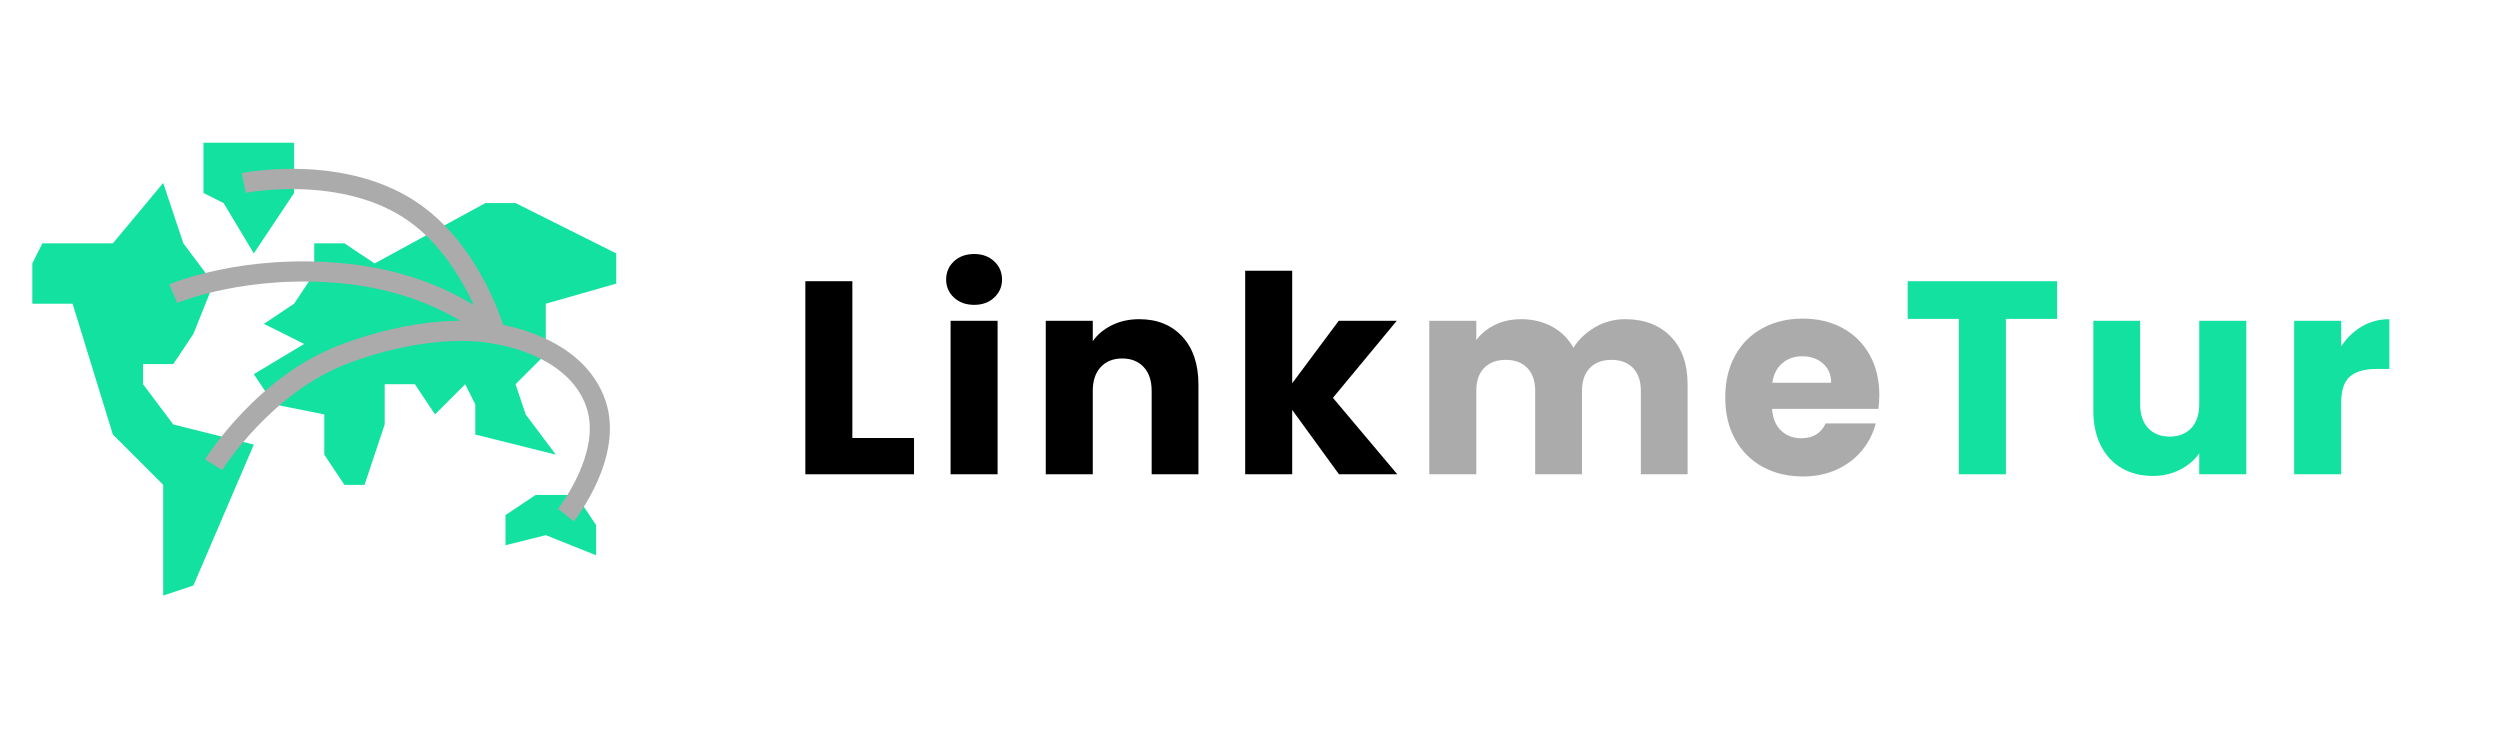<svg width="768" height="225" xmlns="http://www.w3.org/2000/svg" version="1.0" preserveAspectRatio="xMidYMid meet" zoomAndPan="magnify">

 <g>
  <title>Layer 1</title>
  <path id="svg_1" fill-rule="nonzero" d="m13.023,74.754l21.652,0l15.461,-18.551l6.188,18.551l9.277,12.367l-6.188,15.453l-6.184,9.273l-9.277,0l0,6.184l9.277,12.367l24.742,6.184l-18.559,43.277l-9.277,3.094l0,-34.008l-15.461,-15.457l-12.371,-40.188l-12.375,0l0,-12.367l3.094,-6.18zm0,0zm0,0" fill="#12e19f"/>
  <path id="svg_2" fill-rule="nonzero" d="m96.527,84.027l-6.184,9.273l-9.281,6.184l12.371,6.18l-15.461,9.277l6.184,9.273l15.465,3.09l0,12.367l6.184,9.273l6.184,0l6.188,-18.547l0,-12.367l9.281,0l6.184,9.273l9.273,-9.273l3.098,6.184l0,9.273l24.742,6.184l-9.277,-12.367l-3.094,-9.273l9.277,-9.273l0,-15.457l21.648,-6.18l0,-9.277l-30.926,-15.457l-9.277,0l-34.023,18.547l-9.277,-6.18l-9.277,0l0,9.273zm0,0zm0,0" fill="#12e19f"/>
  <path id="svg_3" fill-rule="nonzero" d="m155.289,167.492l0,-9.273l9.277,-6.18l12.371,0l6.188,9.273l0,9.273l-15.465,-6.184l-12.371,3.09zm0,0zm0,0" fill="#12e19f"/>
  <path id="svg_4" fill-rule="nonzero" d="m71.785,43.84l18.559,0l0,15.453l-12.371,18.551l-9.277,-15.457l-6.188,-3.094l0,-15.453l9.277,0zm0,0zm0,0" fill="#12e19f"/>
  <path id="svg_5" fill-rule="nonzero" d="m149.215,103.391c-0.066,-0.23 -6.551,-23.258 -23.555,-35.398c-20.324,-14.504 -49.879,-8.812 -50.176,-8.758l-1.215,-6.062c1.316,-0.262 32.496,-6.262 54.98,9.793c18.828,13.441 25.645,37.773 25.93,38.801l-5.965,1.625zm0,0zm0,0" fill="#ababab"/>
  <path id="svg_6" fill-rule="nonzero" d="m150.012,104.766c-0.148,-0.148 -15.188,-14.73 -44.516,-17.664c-29.668,-2.977 -50.844,5.863 -51.051,5.949l-2.434,-5.684c0.914,-0.391 22.738,-9.547 54.105,-6.418c31.66,3.164 47.602,18.777 48.266,19.441l-4.371,4.375zm0,0zm0,0" fill="#ababab"/>
  <path id="svg_7" fill-rule="nonzero" d="m176.266,160.148l-4.836,-3.855c0.133,-0.168 13.426,-17.117 8.758,-31.102c-5.504,-16.508 -28.148,-19.523 -28.375,-19.551l-0.371,-0.066c-0.168,-0.043 -17.434,-4.082 -44.551,6.078c-23.488,8.805 -38.52,32.512 -38.668,32.746l-5.246,-3.273c0.652,-1.043 16.312,-25.73 41.742,-35.262c27.852,-10.438 45.879,-6.828 48.039,-6.332c2.535,0.348 26.793,4.188 33.301,23.703c5.73,17.195 -9.16,36.117 -9.793,36.914zm0,0zm0,0" fill="#ababab"/>
  <path id="svg_8" fill-rule="evenodd" d="m261.844,134.551l18.945,0l0,11.148l-33.387,0l0,-59.312l14.441,0l0,48.164zm0,0zm0,0" fill="#000000"/>
  <path id="svg_9" fill-rule="evenodd" d="m299.289,93.652c-2.547,0 -4.621,-0.742 -6.227,-2.238c-1.605,-1.488 -2.406,-3.328 -2.406,-5.523c0,-2.254 0.801,-4.129 2.406,-5.621c1.605,-1.492 3.68,-2.238 6.227,-2.238c2.477,0 4.516,0.746 6.117,2.238c1.609,1.492 2.418,3.367 2.418,5.621c0,2.195 -0.809,4.035 -2.418,5.523c-1.602,1.496 -3.641,2.238 -6.117,2.238zm7.172,4.898l0,47.148l-14.441,0l0,-47.148l14.441,0zm0,0zm0,0" fill="#000000"/>
  <path id="svg_10" fill-rule="evenodd" d="m349.992,98.055c5.52,0 9.93,1.789 13.223,5.363c3.297,3.57 4.945,8.488 4.945,14.742l0,27.539l-14.371,0l0,-25.598c0,-3.156 -0.816,-5.602 -2.449,-7.348c-1.637,-1.75 -3.836,-2.629 -6.594,-2.629c-2.766,0 -4.965,0.879 -6.594,2.629c-1.633,1.746 -2.453,4.191 -2.453,7.348l0,25.598l-14.441,0l0,-47.148l14.441,0l0,6.262c1.469,-2.082 3.441,-3.727 5.922,-4.934c2.477,-1.211 5.266,-1.824 8.371,-1.824zm0,0zm0,0" fill="#000000"/>
  <path id="svg_11" fill-rule="evenodd" d="m411.336,145.699l-14.371,-19.773l0,19.773l-14.445,0l0,-62.52l14.445,0l0,34.555l14.289,-19.184l17.828,0l-19.605,23.66l19.773,23.488l-17.914,0zm0,0zm0,0" fill="#000000"/>
  <path id="svg_12" fill-rule="evenodd" d="m499.254,98.055c5.852,0 10.516,1.773 13.98,5.324c3.465,3.547 5.199,8.473 5.199,14.781l0,27.539l-14.363,0l0,-25.598c0,-3.047 -0.805,-5.395 -2.414,-7.055c-1.605,-1.66 -3.812,-2.496 -6.629,-2.496c-2.816,0 -5.031,0.836 -6.641,2.496c-1.605,1.66 -2.402,4.008 -2.402,7.055l0,25.598l-14.375,0l0,-25.598c0,-3.047 -0.805,-5.395 -2.414,-7.055c-1.605,-1.66 -3.812,-2.496 -6.633,-2.496c-2.816,0 -5.031,0.836 -6.641,2.496c-1.602,1.66 -2.402,4.008 -2.402,7.055l0,25.598l-14.445,0l0,-47.148l14.445,0l0,5.918c1.469,-1.973 3.387,-3.531 5.754,-4.688c2.367,-1.148 5.043,-1.727 8.027,-1.727c3.551,0 6.719,0.766 9.508,2.285c2.793,1.512 4.973,3.68 6.543,6.496c1.637,-2.586 3.863,-4.695 6.68,-6.332c2.82,-1.633 5.891,-2.449 9.223,-2.449zm0,0zm0,0" fill="#ababab"/>
  <path id="svg_13" fill-rule="evenodd" d="m577.328,121.367c0,1.352 -0.09,2.758 -0.262,4.227l-32.699,0c0.219,2.93 1.16,5.168 2.816,6.719c1.664,1.551 3.711,2.32 6.133,2.32c3.605,0 6.117,-1.52 7.531,-4.566l15.375,0c-0.789,3.102 -2.211,5.891 -4.27,8.367c-2.055,2.477 -4.629,4.422 -7.734,5.832c-3.094,1.406 -6.559,2.105 -10.395,2.105c-4.613,0 -8.727,-0.984 -12.332,-2.957c-3.609,-1.969 -6.426,-4.789 -8.453,-8.449c-2.031,-3.66 -3.043,-7.938 -3.043,-12.84c0,-4.898 0.996,-9.176 2.996,-12.84c2,-3.66 4.809,-6.477 8.414,-8.449c3.605,-1.969 7.746,-2.957 12.418,-2.957c4.562,0 8.621,0.957 12.172,2.875c3.555,1.914 6.328,4.648 8.324,8.199c2.004,3.547 3.008,7.684 3.008,12.414zm-14.797,-3.797c0,-2.477 -0.848,-4.453 -2.535,-5.918c-1.691,-1.469 -3.801,-2.203 -6.336,-2.203c-2.422,0 -4.469,0.707 -6.133,2.121c-1.656,1.406 -2.684,3.402 -3.078,6l18.082,0zm0,0zm0,0" fill="#ababab"/>
  <path id="svg_14" fill-rule="evenodd" d="m631.934,86.387l0,11.574l-15.723,0l0,47.738l-14.457,0l0,-47.738l-15.719,0l0,-11.574l45.898,0zm0,0zm0,0" fill="#12e19f"/>
  <path id="svg_15" fill-rule="evenodd" d="m690.066,98.551l0,47.148l-14.457,0l0,-6.43c-1.461,2.094 -3.445,3.773 -5.957,5.047c-2.508,1.262 -5.285,1.891 -8.32,1.891c-3.605,0 -6.793,-0.797 -9.555,-2.402c-2.762,-1.609 -4.906,-3.934 -6.43,-6.973c-1.516,-3.043 -2.273,-6.617 -2.273,-10.73l0,-27.551l14.375,0l0,25.609c0,3.148 0.816,5.598 2.449,7.348c1.633,1.746 3.828,2.617 6.582,2.617c2.816,0 5.047,-0.871 6.68,-2.617c1.633,-1.75 2.449,-4.199 2.449,-7.348l0,-25.609l14.457,0zm0,0zm0,0" fill="#12e19f"/>
  <path id="svg_16" fill-rule="evenodd" d="m719.207,106.41c1.699,-2.586 3.816,-4.625 6.348,-6.121c2.531,-1.488 5.352,-2.234 8.453,-2.234l0,15.289l-3.977,0c-3.609,0 -6.316,0.777 -8.121,2.32c-1.801,1.547 -2.703,4.266 -2.703,8.152l0,21.883l-14.441,0l0,-47.148l14.441,0l0,7.859zm0,0zm0,0" fill="#12e19f"/>
 </g>
</svg>